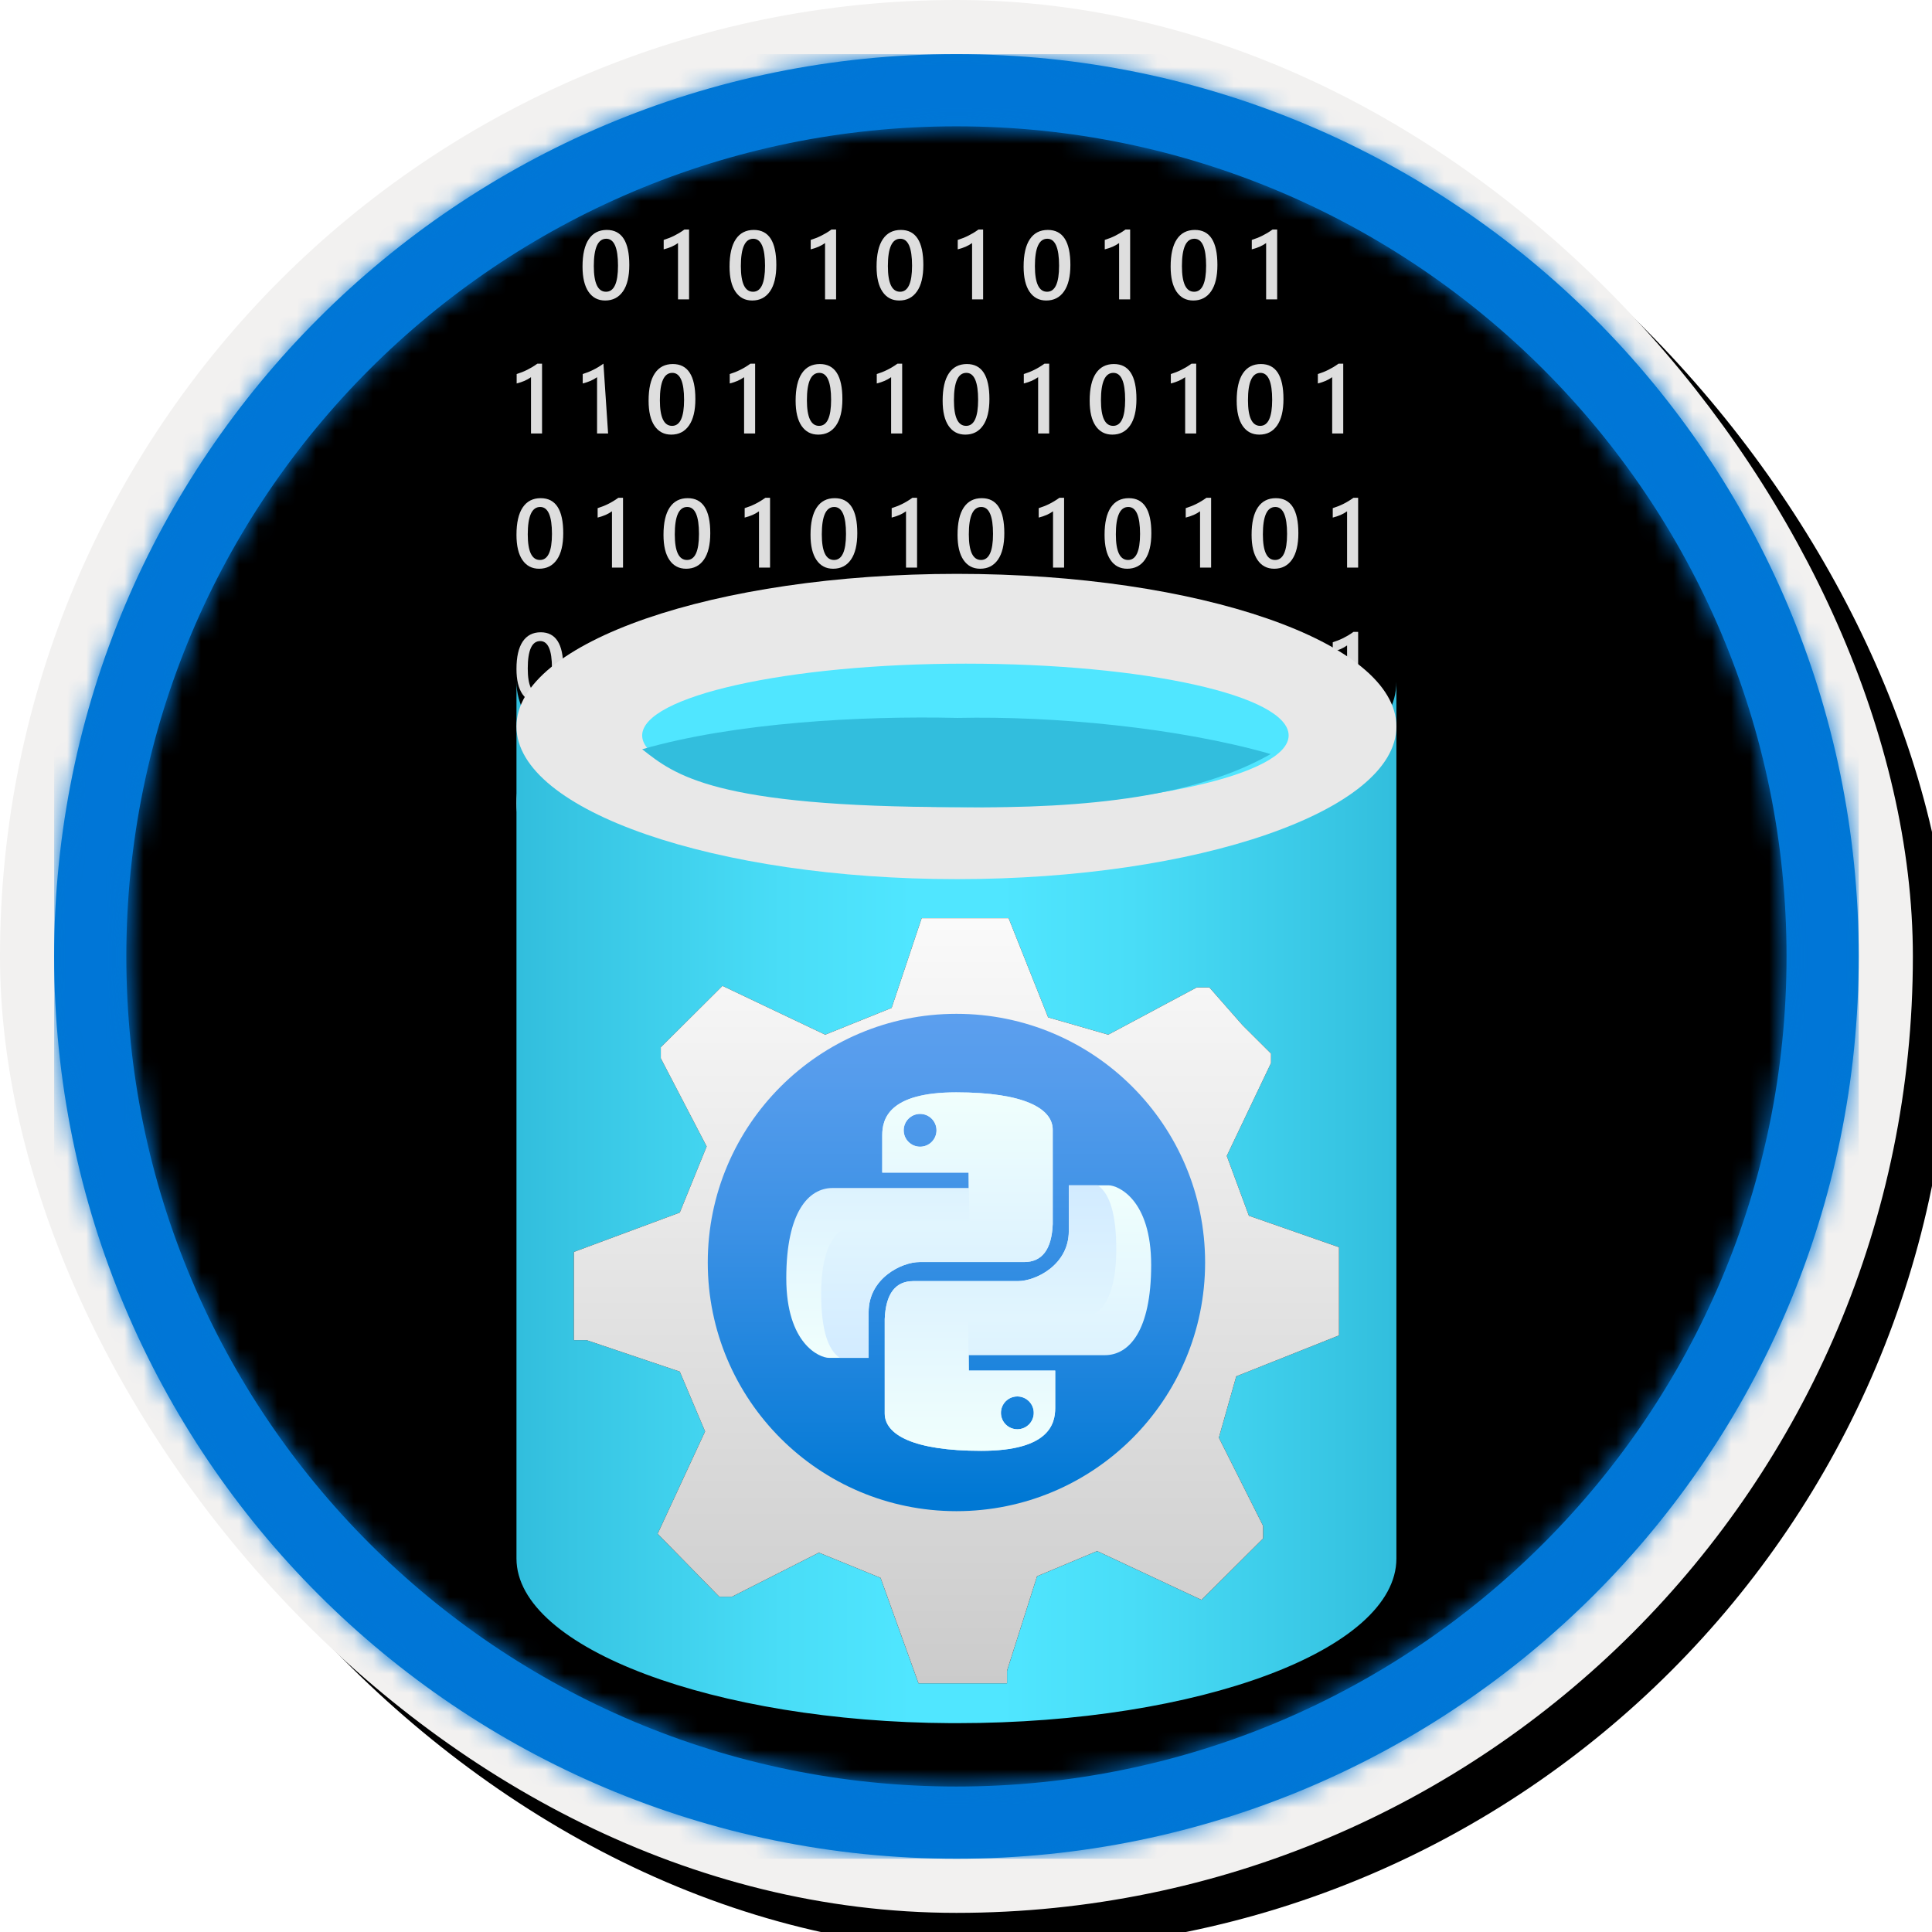 <?xml version="1.0" encoding="UTF-8"?>
<svg width="101px" height="101px" viewBox="0 0 101 101" version="1.1" xmlns="http://www.w3.org/2000/svg" xmlns:xlink="http://www.w3.org/1999/xlink">
    <!-- Generator: Sketch 64 (93537) - https://sketch.com -->
    <title>Take your first steps with Python/Manage-a-sequence-of-data-with-Python-lists</title>
    <desc>Created with Sketch.</desc>
    <defs>
        <rect id="path-1" x="0" y="0" width="94.34" height="94.34" rx="47.17"></rect>
        <linearGradient x1="77.83%" y1="11.2%" x2="-99.689%" y2="253.808%" id="linearGradient-3">
            <stop stop-color="#FFFFFF" offset="0%"></stop>
            <stop stop-color="#000000" stop-opacity="0.5" offset="100%"></stop>
        </linearGradient>
        <rect id="path-4" x="0" y="0" width="94.34" height="94.34"></rect>
        <rect id="path-5" x="0" y="0" width="100" height="100" rx="50"></rect>
        <filter x="-0.5%" y="-0.5%" width="102.0%" height="102.0%" filterUnits="objectBoundingBox" id="filter-6">
            <feOffset dx="1" dy="1" in="SourceAlpha" result="shadowOffsetOuter1"></feOffset>
            <feMorphology radius="4" operator="erode" in="SourceAlpha" result="shadowInner"></feMorphology>
            <feOffset dx="1" dy="1" in="shadowInner" result="shadowInner"></feOffset>
            <feComposite in="shadowOffsetOuter1" in2="shadowInner" operator="out" result="shadowOffsetOuter1"></feComposite>
            <feColorMatrix values="0 0 0 0 0   0 0 0 0 0   0 0 0 0 0  0 0 0 0.15 0" type="matrix" in="shadowOffsetOuter1"></feColorMatrix>
        </filter>
        <path d="M50,2.83 C76.051,2.83 97.17,23.949 97.17,50 C97.17,76.051 76.051,97.17 50,97.17 C23.949,97.17 2.83,76.051 2.83,50 C2.83,23.949 23.949,2.83 50,2.83 Z M50,6.604 C26.033,6.604 6.604,26.033 6.604,50 C6.604,73.967 26.033,93.396 50,93.396 C73.967,93.396 93.396,73.967 93.396,50 C93.396,26.033 73.967,6.604 50,6.604 Z" id="path-7"></path>
        <filter x="-26.1%" y="-20.0%" width="152.2%" height="141.5%" filterUnits="objectBoundingBox" id="filter-9">
            <feOffset dx="0" dy="2" in="SourceAlpha" result="shadowOffsetOuter1"></feOffset>
            <feGaussianBlur stdDeviation="2" in="shadowOffsetOuter1" result="shadowBlurOuter1"></feGaussianBlur>
            <feColorMatrix values="0 0 0 0 0   0 0 0 0 0   0 0 0 0 0  0 0 0 0.1 0" type="matrix" in="shadowBlurOuter1" result="shadowMatrixOuter1"></feColorMatrix>
            <feMerge>
                <feMergeNode in="shadowMatrixOuter1"></feMergeNode>
                <feMergeNode in="SourceGraphic"></feMergeNode>
            </feMerge>
        </filter>
        <linearGradient x1="-1.00359143e-14%" y1="50%" x2="100%" y2="50%" id="linearGradient-10">
            <stop stop-color="#32BEDD" offset="0%"></stop>
            <stop stop-color="#37C5E3" offset="6%"></stop>
            <stop stop-color="#49DDF7" offset="30%"></stop>
            <stop stop-color="#50E6FF" offset="45%"></stop>
            <stop stop-color="#50E6FF" offset="55%"></stop>
            <stop stop-color="#49DDF7" offset="70%"></stop>
            <stop stop-color="#37C5E3" offset="94%"></stop>
            <stop stop-color="#32BEDD" offset="100%"></stop>
        </linearGradient>
        <filter x="-30.0%" y="-30.0%" width="160.0%" height="160.0%" filterUnits="objectBoundingBox" id="filter-11">
            <feOffset dx="0" dy="2" in="SourceAlpha" result="shadowOffsetOuter1"></feOffset>
            <feGaussianBlur stdDeviation="2" in="shadowOffsetOuter1" result="shadowBlurOuter1"></feGaussianBlur>
            <feColorMatrix values="0 0 0 0 0   0 0 0 0 0   0 0 0 0 0  0 0 0 0.1 0" type="matrix" in="shadowBlurOuter1" result="shadowMatrixOuter1"></feColorMatrix>
            <feMerge>
                <feMergeNode in="shadowMatrixOuter1"></feMergeNode>
                <feMergeNode in="SourceGraphic"></feMergeNode>
            </feMerge>
        </filter>
        <linearGradient x1="50%" y1="-9.939%" x2="50%" y2="100%" id="linearGradient-12">
            <stop stop-color="#FFFFFF" offset="0%"></stop>
            <stop stop-color="#CBCBCB" offset="100%"></stop>
        </linearGradient>
        <path d="M40,21.811 L40,17.202 L35.289,15.556 L34.132,12.428 L36.446,7.572 L36.446,7.078 L34.959,5.597 L33.223,3.621 L32.562,3.621 L27.934,6.091 L24.793,5.185 L22.727,0 L18.182,0 L16.612,4.691 L13.14,6.091 L7.769,3.539 L4.545,6.749 L4.545,7.325 L6.942,11.934 L5.537,15.391 L0,17.449 L0,22.058 L0.661,22.058 L5.537,23.704 L6.86,26.831 L4.38,32.181 L7.603,35.473 L8.264,35.473 L12.81,33.169 L16.033,34.486 L18.017,40 L22.645,40 L22.645,39.342 L24.215,34.403 L27.355,33.086 L32.81,35.638 L36.033,32.428 L36.033,31.77 L33.719,27.16 L34.628,23.951 L40,21.811 Z M20.331,25.714 C16.888,25.344 14.286,22.577 14.286,19.286 C14.286,15.994 16.888,13.227 20.331,12.858 C22.13,12.836 23.863,13.499 25.142,14.699 C26.422,15.899 27.142,17.537 27.142,19.245 L27.142,19.245 C27.166,20.967 26.456,22.626 25.173,23.844 C23.891,25.062 22.145,25.736 20.331,25.714 Z" id="path-13"></path>
        <filter x="0.0%" y="0.0%" width="100.0%" height="100.0%" filterUnits="objectBoundingBox" id="filter-14">
            <feOffset dx="0" dy="0" in="SourceAlpha" result="shadowOffsetOuter1"></feOffset>
            <feColorMatrix values="0 0 0 0 0   0 0 0 0 0   0 0 0 0 0  0 0 0 0.1 0" type="matrix" in="shadowOffsetOuter1"></feColorMatrix>
        </filter>
        <linearGradient x1="50%" y1="97.569%" x2="50%" y2="-5.31%" id="linearGradient-15">
            <stop stop-color="#0078D4" offset="0%"></stop>
            <stop stop-color="#1380DA" offset="16%"></stop>
            <stop stop-color="#3C91E5" offset="53%"></stop>
            <stop stop-color="#559CEC" offset="82%"></stop>
            <stop stop-color="#5EA0EF" offset="100%"></stop>
        </linearGradient>
        <linearGradient x1="50%" y1="100%" x2="50%" y2="0%" id="linearGradient-16">
            <stop stop-color="#F0FFFD" offset="0%"></stop>
            <stop stop-color="#D2EBFF" offset="100%"></stop>
        </linearGradient>
        <linearGradient x1="50%" y1="100%" x2="50%" y2="0%" id="linearGradient-17">
            <stop stop-color="#D2EBFF" offset="0%"></stop>
            <stop stop-color="#F0FFFD" offset="100%"></stop>
        </linearGradient>
    </defs>
    <g id="Badges" stroke="none" stroke-width="1" fill="none" fill-rule="evenodd">
        <g id="Take-your-first-steps-with-Python" transform="translate(-160, -320)">
            <g id="Take-your-first-steps-with-Python/Manage-a-sequence-of-data-with-Python-lists" transform="translate(160, 320)">
                <g id="Badge-Plates/Circle">
                    <g id="BG" transform="translate(2.83, 2.83)">
                        <mask id="mask-2" fill="white">
                            <use xlink:href="#path-1"></use>
                        </mask>
                        <g></g>
                        <g id="Colors/Microsoft-365/BG-Solid-Badge" mask="url(#mask-2)">
                            <g id="Rectangle">
                                <use fill="#0078D4" xlink:href="#path-4"></use>
                                <use fill-opacity="0.4" fill="url(#linearGradient-3)" xlink:href="#path-4"></use>
                            </g>
                        </g>
                    </g>
                    <g id="Border">
                        <g id="White-Border">
                            <use fill="black" fill-opacity="1" filter="url(#filter-6)" xlink:href="#path-5"></use>
                            <rect stroke="#F2F1F0" stroke-width="4" stroke-linejoin="square" x="2" y="2" width="96" height="96" rx="48"></rect>
                        </g>
                        <mask id="mask-8" fill="white">
                            <use xlink:href="#path-7"></use>
                        </mask>
                        <use id="Boarder" fill="#0078D4" fill-rule="nonzero" xlink:href="#path-7"></use>
                        <g id="Colors/Microsoft-365/Border" mask="url(#mask-8)" fill="#0076D7">
                            <g transform="translate(2.83, 2.83)" id="Microsoft-365/Border">
                                <rect x="0" y="0" width="94.34" height="94.34"></rect>
                            </g>
                        </g>
                    </g>
                </g>
                <path d="M31.636,15.71 C31.264,15.71 30.974,15.558 30.766,15.254 C30.558,14.95 30.453,14.511 30.453,13.937 C30.453,13.306 30.562,12.829 30.78,12.505 C30.997,12.182 31.311,12.02 31.721,12.02 C32.506,12.02 32.898,12.63 32.898,13.85 C32.898,14.454 32.788,14.915 32.566,15.233 C32.344,15.551 32.034,15.71 31.636,15.71 Z M31.693,12.481 C31.26,12.481 31.043,12.958 31.043,13.912 C31.043,14.805 31.256,15.252 31.681,15.252 C32.099,15.252 32.308,14.798 32.308,13.89 C32.308,12.95 32.103,12.481 31.693,12.481 Z M36.023,12 L36.023,15.65 L35.445,15.65 L35.445,12.707 C35.341,12.782 35.228,12.845 35.108,12.898 C34.988,12.95 34.85,12.996 34.696,13.036 L34.696,12.543 C34.792,12.511 34.885,12.478 34.975,12.443 C35.065,12.408 35.153,12.369 35.24,12.326 C35.327,12.283 35.415,12.235 35.504,12.182 C35.593,12.129 35.684,12.068 35.779,12 L36.023,12 Z M39.322,15.71 C38.95,15.71 38.66,15.558 38.452,15.254 C38.244,14.95 38.139,14.511 38.139,13.937 C38.139,13.306 38.248,12.829 38.466,12.505 C38.683,12.182 38.997,12.02 39.407,12.02 C40.192,12.02 40.584,12.63 40.584,13.85 C40.584,14.454 40.474,14.915 40.252,15.233 C40.03,15.551 39.72,15.71 39.322,15.71 Z M39.379,12.481 C38.946,12.481 38.73,12.958 38.73,13.912 C38.73,14.805 38.942,15.252 39.367,15.252 C39.785,15.252 39.994,14.798 39.994,13.89 C39.994,12.95 39.789,12.481 39.379,12.481 Z M43.709,12 L43.709,15.65 L43.132,15.65 L43.132,12.707 C43.027,12.782 42.914,12.845 42.794,12.898 C42.674,12.95 42.536,12.996 42.382,13.036 L42.382,12.543 C42.478,12.511 42.571,12.478 42.661,12.443 C42.751,12.408 42.839,12.369 42.926,12.326 C43.013,12.283 43.101,12.235 43.19,12.182 C43.279,12.129 43.371,12.068 43.465,12 L43.709,12 Z M47.008,15.71 C46.636,15.71 46.346,15.558 46.138,15.254 C45.93,14.95 45.825,14.511 45.825,13.937 C45.825,13.306 45.934,12.829 46.152,12.505 C46.369,12.182 46.683,12.02 47.093,12.02 C47.878,12.02 48.27,12.63 48.27,13.85 C48.27,14.454 48.16,14.915 47.938,15.233 C47.716,15.551 47.407,15.71 47.008,15.71 Z M47.065,12.481 C46.632,12.481 46.416,12.958 46.416,13.912 C46.416,14.805 46.628,15.252 47.053,15.252 C47.471,15.252 47.68,14.798 47.68,13.89 C47.68,12.95 47.475,12.481 47.065,12.481 Z M51.395,12 L51.395,15.65 L50.818,15.65 L50.818,12.707 C50.713,12.782 50.601,12.845 50.48,12.898 C50.36,12.95 50.222,12.996 50.068,13.036 L50.068,12.543 C50.164,12.511 50.257,12.478 50.347,12.443 C50.437,12.408 50.525,12.369 50.612,12.326 C50.699,12.283 50.787,12.235 50.876,12.182 C50.965,12.129 51.057,12.068 51.151,12 L51.395,12 Z M54.694,15.71 C54.322,15.71 54.032,15.558 53.824,15.254 C53.616,14.95 53.512,14.511 53.512,13.937 C53.512,13.306 53.62,12.829 53.838,12.505 C54.055,12.182 54.369,12.02 54.779,12.02 C55.564,12.02 55.957,12.63 55.957,13.85 C55.957,14.454 55.846,14.915 55.624,15.233 C55.403,15.551 55.093,15.71 54.694,15.71 Z M54.751,12.481 C54.318,12.481 54.102,12.958 54.102,13.912 C54.102,14.805 54.314,15.252 54.739,15.252 C55.157,15.252 55.366,14.798 55.366,13.89 C55.366,12.95 55.161,12.481 54.751,12.481 Z M59.081,12 L59.081,15.65 L58.504,15.65 L58.504,12.707 C58.399,12.782 58.287,12.845 58.166,12.898 C58.046,12.95 57.909,12.996 57.754,13.036 L57.754,12.543 C57.85,12.511 57.943,12.478 58.033,12.443 C58.123,12.408 58.211,12.369 58.298,12.326 C58.385,12.283 58.473,12.235 58.562,12.182 C58.651,12.129 58.743,12.068 58.837,12 L59.081,12 Z M62.38,15.71 C62.008,15.71 61.718,15.558 61.51,15.254 C61.302,14.95 61.198,14.511 61.198,13.937 C61.198,13.306 61.306,12.829 61.524,12.505 C61.741,12.182 62.055,12.02 62.465,12.02 C63.25,12.02 63.643,12.63 63.643,13.85 C63.643,14.454 63.532,14.915 63.31,15.233 C63.089,15.551 62.779,15.71 62.38,15.71 Z M62.438,12.481 C62.004,12.481 61.788,12.958 61.788,13.912 C61.788,14.805 62,15.252 62.425,15.252 C62.843,15.252 63.053,14.798 63.053,13.89 C63.053,12.95 62.848,12.481 62.438,12.481 Z M66.767,12 L66.767,15.65 L66.19,15.65 L66.19,12.707 C66.085,12.782 65.973,12.845 65.852,12.898 C65.732,12.95 65.595,12.996 65.44,13.036 L65.44,12.543 C65.537,12.511 65.629,12.478 65.719,12.443 C65.809,12.408 65.897,12.369 65.984,12.326 C66.071,12.283 66.159,12.235 66.248,12.182 C66.337,12.129 66.429,12.068 66.523,12 L66.767,12 Z M28.337,19.011 L28.337,22.661 L27.759,22.661 L27.759,19.718 C27.655,19.793 27.542,19.857 27.422,19.909 C27.302,19.961 27.164,20.007 27.01,20.047 L27.01,19.554 C27.106,19.523 27.199,19.489 27.289,19.455 C27.378,19.42 27.467,19.381 27.554,19.337 C27.641,19.294 27.729,19.246 27.818,19.193 C27.907,19.14 27.998,19.079 28.093,19.011 L28.337,19.011 Z M31.79,22.661 L31.213,22.661 L31.213,19.718 C31.108,19.793 30.996,19.857 30.875,19.909 C30.755,19.961 30.618,20.007 30.463,20.047 L30.463,19.554 C30.56,19.523 30.653,19.489 30.742,19.455 C30.832,19.42 30.92,19.381 31.007,19.337 C31.095,19.294 31.182,19.246 31.271,19.193 C31.36,19.14 31.452,19.079 31.546,19.011 L31.79,22.661 Z M35.089,22.721 C34.718,22.721 34.428,22.569 34.219,22.266 C34.011,21.962 33.907,21.523 33.907,20.948 C33.907,20.318 34.015,19.84 34.233,19.517 C34.45,19.193 34.764,19.031 35.174,19.031 C35.959,19.031 36.352,19.641 36.352,20.861 C36.352,21.465 36.241,21.926 36.019,22.244 C35.798,22.562 35.488,22.721 35.089,22.721 Z M35.147,19.492 C34.713,19.492 34.497,19.969 34.497,20.923 C34.497,21.817 34.709,22.263 35.134,22.263 C35.553,22.263 35.762,21.809 35.762,20.901 C35.762,19.962 35.557,19.492 35.147,19.492 Z M39.476,19.011 L39.476,22.661 L38.899,22.661 L38.899,19.718 C38.794,19.793 38.682,19.857 38.561,19.909 C38.441,19.961 38.304,20.007 38.149,20.047 L38.149,19.554 C38.246,19.523 38.339,19.489 38.428,19.455 C38.518,19.42 38.606,19.381 38.693,19.337 C38.781,19.294 38.869,19.246 38.957,19.193 C39.046,19.14 39.138,19.079 39.232,19.011 L39.476,19.011 Z M42.775,22.721 C42.404,22.721 42.114,22.569 41.905,22.266 C41.697,21.962 41.593,21.523 41.593,20.948 C41.593,20.318 41.702,19.84 41.919,19.517 C42.136,19.193 42.45,19.031 42.86,19.031 C43.645,19.031 44.038,19.641 44.038,20.861 C44.038,21.465 43.927,21.926 43.705,22.244 C43.484,22.562 43.174,22.721 42.775,22.721 Z M42.833,19.492 C42.399,19.492 42.183,19.969 42.183,20.923 C42.183,21.817 42.395,22.263 42.82,22.263 C43.239,22.263 43.448,21.809 43.448,20.901 C43.448,19.962 43.243,19.492 42.833,19.492 Z M47.163,19.011 L47.163,22.661 L46.585,22.661 L46.585,19.718 C46.48,19.793 46.368,19.857 46.248,19.909 C46.127,19.961 45.99,20.007 45.835,20.047 L45.835,19.554 C45.932,19.523 46.025,19.489 46.114,19.455 C46.204,19.42 46.292,19.381 46.379,19.337 C46.467,19.294 46.555,19.246 46.643,19.193 C46.732,19.14 46.824,19.079 46.919,19.011 L47.163,19.011 Z M50.462,22.721 C50.09,22.721 49.8,22.569 49.591,22.266 C49.383,21.962 49.279,21.523 49.279,20.948 C49.279,20.318 49.388,19.84 49.605,19.517 C49.822,19.193 50.136,19.031 50.546,19.031 C51.331,19.031 51.724,19.641 51.724,20.861 C51.724,21.465 51.613,21.926 51.391,22.244 C51.17,22.562 50.86,22.721 50.462,22.721 Z M50.519,19.492 C50.086,19.492 49.869,19.969 49.869,20.923 C49.869,21.817 50.081,22.263 50.506,22.263 C50.925,22.263 51.134,21.809 51.134,20.901 C51.134,19.962 50.929,19.492 50.519,19.492 Z M54.849,19.011 L54.849,22.661 L54.271,22.661 L54.271,19.718 C54.166,19.793 54.054,19.857 53.934,19.909 C53.813,19.961 53.676,20.007 53.522,20.047 L53.522,19.554 C53.618,19.523 53.711,19.489 53.8,19.455 C53.89,19.42 53.978,19.381 54.066,19.337 C54.153,19.294 54.241,19.246 54.329,19.193 C54.418,19.14 54.51,19.079 54.605,19.011 L54.849,19.011 Z M58.148,22.721 C57.776,22.721 57.486,22.569 57.277,22.266 C57.069,21.962 56.965,21.523 56.965,20.948 C56.965,20.318 57.074,19.84 57.291,19.517 C57.509,19.193 57.822,19.031 58.232,19.031 C59.017,19.031 59.41,19.641 59.41,20.861 C59.41,21.465 59.299,21.926 59.078,22.244 C58.856,22.562 58.546,22.721 58.148,22.721 Z M58.205,19.492 C57.772,19.492 57.555,19.969 57.555,20.923 C57.555,21.817 57.767,22.263 58.192,22.263 C58.611,22.263 58.82,21.809 58.82,20.901 C58.82,19.962 58.615,19.492 58.205,19.492 Z M62.535,19.011 L62.535,22.661 L61.957,22.661 L61.957,19.718 C61.852,19.793 61.74,19.857 61.62,19.909 C61.499,19.961 61.362,20.007 61.208,20.047 L61.208,19.554 C61.304,19.523 61.397,19.489 61.486,19.455 C61.576,19.42 61.664,19.381 61.752,19.337 C61.839,19.294 61.927,19.246 62.016,19.193 C62.104,19.14 62.196,19.079 62.291,19.011 L62.535,19.011 Z M65.834,22.721 C65.462,22.721 65.172,22.569 64.963,22.266 C64.755,21.962 64.651,21.523 64.651,20.948 C64.651,20.318 64.76,19.84 64.977,19.517 C65.195,19.193 65.508,19.031 65.918,19.031 C66.703,19.031 67.096,19.641 67.096,20.861 C67.096,21.465 66.985,21.926 66.764,22.244 C66.542,22.562 66.232,22.721 65.834,22.721 Z M65.891,19.492 C65.458,19.492 65.241,19.969 65.241,20.923 C65.241,21.817 65.454,22.263 65.878,22.263 C66.297,22.263 66.506,21.809 66.506,20.901 C66.506,19.962 66.301,19.492 65.891,19.492 Z M70.221,19.011 L70.221,22.661 L69.643,22.661 L69.643,19.718 C69.538,19.793 69.426,19.857 69.306,19.909 C69.185,19.961 69.048,20.007 68.894,20.047 L68.894,19.554 C68.99,19.523 69.083,19.489 69.172,19.455 C69.262,19.42 69.35,19.381 69.438,19.337 C69.525,19.294 69.613,19.246 69.702,19.193 C69.79,19.14 69.882,19.079 69.977,19.011 L70.221,19.011 Z M28.183,29.732 C27.811,29.732 27.521,29.581 27.312,29.277 C27.104,28.973 27,28.534 27,27.96 C27,27.329 27.109,26.852 27.326,26.528 C27.544,26.204 27.857,26.043 28.267,26.043 C29.052,26.043 29.445,26.653 29.445,27.873 C29.445,28.477 29.334,28.938 29.113,29.256 C28.891,29.574 28.581,29.732 28.183,29.732 Z M28.24,26.503 C27.807,26.503 27.59,26.98 27.59,27.935 C27.59,28.828 27.803,29.274 28.227,29.274 C28.646,29.274 28.855,28.82 28.855,27.912 C28.855,26.973 28.65,26.503 28.24,26.503 Z M32.57,26.023 L32.57,29.673 L31.992,29.673 L31.992,26.73 C31.888,26.804 31.775,26.868 31.655,26.92 C31.534,26.972 31.397,27.019 31.243,27.058 L31.243,26.565 C31.339,26.534 31.432,26.501 31.522,26.466 C31.611,26.431 31.7,26.392 31.787,26.349 C31.874,26.306 31.962,26.258 32.051,26.204 C32.139,26.151 32.231,26.091 32.326,26.023 L32.57,26.023 Z M35.869,29.732 C35.497,29.732 35.207,29.581 34.999,29.277 C34.79,28.973 34.686,28.534 34.686,27.96 C34.686,27.329 34.795,26.852 35.012,26.528 C35.23,26.204 35.543,26.043 35.953,26.043 C36.738,26.043 37.131,26.653 37.131,27.873 C37.131,28.477 37.02,28.938 36.799,29.256 C36.577,29.574 36.267,29.732 35.869,29.732 Z M35.926,26.503 C35.493,26.503 35.276,26.98 35.276,27.935 C35.276,28.828 35.489,29.274 35.914,29.274 C36.332,29.274 36.541,28.82 36.541,27.912 C36.541,26.973 36.336,26.503 35.926,26.503 Z M40.256,26.023 L40.256,29.673 L39.678,29.673 L39.678,26.73 C39.574,26.804 39.461,26.868 39.341,26.92 C39.22,26.972 39.083,27.019 38.929,27.058 L38.929,26.565 C39.025,26.534 39.118,26.501 39.208,26.466 C39.297,26.431 39.386,26.392 39.473,26.349 C39.56,26.306 39.648,26.258 39.737,26.204 C39.825,26.151 39.917,26.091 40.012,26.023 L40.256,26.023 Z M43.555,29.732 C43.183,29.732 42.893,29.581 42.685,29.277 C42.476,28.973 42.372,28.534 42.372,27.96 C42.372,27.329 42.481,26.852 42.698,26.528 C42.916,26.204 43.229,26.043 43.639,26.043 C44.425,26.043 44.817,26.653 44.817,27.873 C44.817,28.477 44.706,28.938 44.485,29.256 C44.263,29.574 43.953,29.732 43.555,29.732 Z M43.612,26.503 C43.179,26.503 42.962,26.98 42.962,27.935 C42.962,28.828 43.175,29.274 43.6,29.274 C44.018,29.274 44.227,28.82 44.227,27.912 C44.227,26.973 44.022,26.503 43.612,26.503 Z M47.942,26.023 L47.942,29.673 L47.364,29.673 L47.364,26.73 C47.26,26.804 47.147,26.868 47.027,26.92 C46.906,26.972 46.769,27.019 46.615,27.058 L46.615,26.565 C46.711,26.534 46.804,26.501 46.894,26.466 C46.983,26.431 47.072,26.392 47.159,26.349 C47.246,26.306 47.334,26.258 47.423,26.204 C47.512,26.151 47.603,26.091 47.698,26.023 L47.942,26.023 Z M51.241,29.732 C50.869,29.732 50.579,29.581 50.371,29.277 C50.162,28.973 50.058,28.534 50.058,27.96 C50.058,27.329 50.167,26.852 50.384,26.528 C50.602,26.204 50.915,26.043 51.325,26.043 C52.111,26.043 52.503,26.653 52.503,27.873 C52.503,28.477 52.392,28.938 52.171,29.256 C51.949,29.574 51.639,29.732 51.241,29.732 Z M51.298,26.503 C50.865,26.503 50.648,26.98 50.648,27.935 C50.648,28.828 50.861,29.274 51.286,29.274 C51.704,29.274 51.913,28.82 51.913,27.912 C51.913,26.973 51.708,26.503 51.298,26.503 Z M55.628,26.023 L55.628,29.673 L55.05,29.673 L55.05,26.73 C54.946,26.804 54.833,26.868 54.713,26.92 C54.593,26.972 54.455,27.019 54.301,27.058 L54.301,26.565 C54.397,26.534 54.49,26.501 54.58,26.466 C54.669,26.431 54.758,26.392 54.845,26.349 C54.932,26.306 55.02,26.258 55.109,26.204 C55.198,26.151 55.289,26.091 55.384,26.023 L55.628,26.023 Z M58.927,29.732 C58.555,29.732 58.265,29.581 58.057,29.277 C57.848,28.973 57.744,28.534 57.744,27.96 C57.744,27.329 57.853,26.852 58.07,26.528 C58.288,26.204 58.602,26.043 59.012,26.043 C59.797,26.043 60.189,26.653 60.189,27.873 C60.189,28.477 60.078,28.938 59.857,29.256 C59.635,29.574 59.325,29.732 58.927,29.732 Z M58.984,26.503 C58.551,26.503 58.334,26.98 58.334,27.935 C58.334,28.828 58.547,29.274 58.972,29.274 C59.39,29.274 59.599,28.82 59.599,27.912 C59.599,26.973 59.394,26.503 58.984,26.503 Z M63.314,26.023 L63.314,29.673 L62.736,29.673 L62.736,26.73 C62.632,26.804 62.519,26.868 62.399,26.92 C62.279,26.972 62.141,27.019 61.987,27.058 L61.987,26.565 C62.083,26.534 62.176,26.501 62.266,26.466 C62.355,26.431 62.444,26.392 62.531,26.349 C62.618,26.306 62.706,26.258 62.795,26.204 C62.884,26.151 62.975,26.091 63.07,26.023 L63.314,26.023 Z M66.613,29.732 C66.241,29.732 65.951,29.581 65.743,29.277 C65.534,28.973 65.43,28.534 65.43,27.96 C65.43,27.329 65.539,26.852 65.756,26.528 C65.974,26.204 66.288,26.043 66.698,26.043 C67.483,26.043 67.875,26.653 67.875,27.873 C67.875,28.477 67.764,28.938 67.543,29.256 C67.321,29.574 67.011,29.732 66.613,29.732 Z M66.67,26.503 C66.237,26.503 66.02,26.98 66.02,27.935 C66.02,28.828 66.233,29.274 66.658,29.274 C67.076,29.274 67.285,28.82 67.285,27.912 C67.285,26.973 67.08,26.503 66.67,26.503 Z M71,26.023 L71,29.673 L70.422,29.673 L70.422,26.73 C70.318,26.804 70.205,26.868 70.085,26.92 C69.965,26.972 69.827,27.019 69.673,27.058 L69.673,26.565 C69.769,26.534 69.862,26.501 69.952,26.466 C70.041,26.431 70.13,26.392 70.217,26.349 C70.304,26.306 70.392,26.258 70.481,26.204 C70.57,26.151 70.661,26.091 70.756,26.023 L71,26.023 Z M28.183,36.744 C27.811,36.744 27.521,36.592 27.312,36.288 C27.104,35.984 27,35.545 27,34.971 C27,34.34 27.109,33.863 27.326,33.539 C27.544,33.216 27.857,33.054 28.267,33.054 C29.052,33.054 29.445,33.664 29.445,34.884 C29.445,35.488 29.334,35.949 29.113,36.267 C28.891,36.585 28.581,36.744 28.183,36.744 Z M28.24,33.514 C27.807,33.514 27.59,33.992 27.59,34.946 C27.59,35.839 27.803,36.286 28.227,36.286 C28.646,36.286 28.855,35.832 28.855,34.924 C28.855,33.984 28.65,33.514 28.24,33.514 Z M32.57,33.034 L32.57,36.684 L31.992,36.684 L31.992,33.741 C31.888,33.816 31.775,33.879 31.655,33.932 C31.534,33.984 31.397,34.03 31.243,34.07 L31.243,33.577 C31.339,33.545 31.432,33.512 31.522,33.477 C31.611,33.442 31.7,33.403 31.787,33.36 C31.874,33.317 31.962,33.269 32.051,33.216 C32.139,33.163 32.231,33.102 32.326,33.034 L32.57,33.034 Z M35.869,36.744 C35.497,36.744 35.207,36.592 34.999,36.288 C34.79,35.984 34.686,35.545 34.686,34.971 C34.686,34.34 34.795,33.863 35.012,33.539 C35.23,33.216 35.543,33.054 35.953,33.054 C36.738,33.054 37.131,33.664 37.131,34.884 C37.131,35.488 37.02,35.949 36.799,36.267 C36.577,36.585 36.267,36.744 35.869,36.744 Z M35.926,33.514 C35.493,33.514 35.276,33.992 35.276,34.946 C35.276,35.839 35.489,36.286 35.914,36.286 C36.332,36.286 36.541,35.832 36.541,34.924 C36.541,33.984 36.336,33.514 35.926,33.514 Z M40.256,33.034 L40.256,36.684 L39.678,36.684 L39.678,33.741 C39.574,33.816 39.461,33.879 39.341,33.932 C39.22,33.984 39.083,34.03 38.929,34.07 L38.929,33.577 C39.025,33.545 39.118,33.512 39.208,33.477 C39.297,33.442 39.386,33.403 39.473,33.36 C39.56,33.317 39.648,33.269 39.737,33.216 C39.825,33.163 39.917,33.102 40.012,33.034 L40.256,33.034 Z M43.555,36.744 C43.183,36.744 42.893,36.592 42.685,36.288 C42.476,35.984 42.372,35.545 42.372,34.971 C42.372,34.34 42.481,33.863 42.698,33.539 C42.916,33.216 43.229,33.054 43.639,33.054 C44.425,33.054 44.817,33.664 44.817,34.884 C44.817,35.488 44.706,35.949 44.485,36.267 C44.263,36.585 43.953,36.744 43.555,36.744 Z M43.612,33.514 C43.179,33.514 42.962,33.992 42.962,34.946 C42.962,35.839 43.175,36.286 43.6,36.286 C44.018,36.286 44.227,35.832 44.227,34.924 C44.227,33.984 44.022,33.514 43.612,33.514 Z M47.942,33.034 L47.942,36.684 L47.364,36.684 L47.364,33.741 C47.26,33.816 47.147,33.879 47.027,33.932 C46.906,33.984 46.769,34.03 46.615,34.07 L46.615,33.577 C46.711,33.545 46.804,33.512 46.894,33.477 C46.983,33.442 47.072,33.403 47.159,33.36 C47.246,33.317 47.334,33.269 47.423,33.216 C47.512,33.163 47.603,33.102 47.698,33.034 L47.942,33.034 Z M51.241,36.744 C50.869,36.744 50.579,36.592 50.371,36.288 C50.162,35.984 50.058,35.545 50.058,34.971 C50.058,34.34 50.167,33.863 50.384,33.539 C50.602,33.216 50.915,33.054 51.325,33.054 C52.111,33.054 52.503,33.664 52.503,34.884 C52.503,35.488 52.392,35.949 52.171,36.267 C51.949,36.585 51.639,36.744 51.241,36.744 Z M51.298,33.514 C50.865,33.514 50.648,33.992 50.648,34.946 C50.648,35.839 50.861,36.286 51.286,36.286 C51.704,36.286 51.913,35.832 51.913,34.924 C51.913,33.984 51.708,33.514 51.298,33.514 Z M55.628,33.034 L55.628,36.684 L55.05,36.684 L55.05,33.741 C54.946,33.816 54.833,33.879 54.713,33.932 C54.593,33.984 54.455,34.03 54.301,34.07 L54.301,33.577 C54.397,33.545 54.49,33.512 54.58,33.477 C54.669,33.442 54.758,33.403 54.845,33.36 C54.932,33.317 55.02,33.269 55.109,33.216 C55.198,33.163 55.289,33.102 55.384,33.034 L55.628,33.034 Z M58.927,36.744 C58.555,36.744 58.265,36.592 58.057,36.288 C57.848,35.984 57.744,35.545 57.744,34.971 C57.744,34.34 57.853,33.863 58.07,33.539 C58.288,33.216 58.602,33.054 59.012,33.054 C59.797,33.054 60.189,33.664 60.189,34.884 C60.189,35.488 60.078,35.949 59.857,36.267 C59.635,36.585 59.325,36.744 58.927,36.744 Z M58.984,33.514 C58.551,33.514 58.334,33.992 58.334,34.946 C58.334,35.839 58.547,36.286 58.972,36.286 C59.39,36.286 59.599,35.832 59.599,34.924 C59.599,33.984 59.394,33.514 58.984,33.514 Z M63.314,33.034 L63.314,36.684 L62.736,36.684 L62.736,33.741 C62.632,33.816 62.519,33.879 62.399,33.932 C62.279,33.984 62.141,34.03 61.987,34.07 L61.987,33.577 C62.083,33.545 62.176,33.512 62.266,33.477 C62.355,33.442 62.444,33.403 62.531,33.36 C62.618,33.317 62.706,33.269 62.795,33.216 C62.884,33.163 62.975,33.102 63.07,33.034 L63.314,33.034 Z M66.613,36.744 C66.241,36.744 65.951,36.592 65.743,36.288 C65.534,35.984 65.43,35.545 65.43,34.971 C65.43,34.34 65.539,33.863 65.756,33.539 C65.974,33.216 66.288,33.054 66.698,33.054 C67.483,33.054 67.875,33.664 67.875,34.884 C67.875,35.488 67.764,35.949 67.543,36.267 C67.321,36.585 67.011,36.744 66.613,36.744 Z M66.67,33.514 C66.237,33.514 66.02,33.992 66.02,34.946 C66.02,35.839 66.233,36.286 66.658,36.286 C67.076,36.286 67.285,35.832 67.285,34.924 C67.285,33.984 67.08,33.514 66.67,33.514 Z M71,33.034 L71,36.684 L70.422,36.684 L70.422,33.741 C70.318,33.816 70.205,33.879 70.085,33.932 C69.965,33.984 69.827,34.03 69.673,34.07 L69.673,33.577 C69.769,33.545 69.862,33.512 69.952,33.477 C70.041,33.442 70.13,33.403 70.217,33.36 C70.304,33.317 70.392,33.269 70.481,33.216 C70.57,33.163 70.661,33.102 70.756,33.034 L71,33.034 Z M28.183,43.755 C27.811,43.755 27.521,43.603 27.312,43.299 C27.104,42.996 27,42.557 27,41.982 C27,41.352 27.109,40.874 27.326,40.551 C27.544,40.227 27.857,40.065 28.267,40.065 C29.052,40.065 29.445,40.675 29.445,41.895 C29.445,42.499 29.334,42.96 29.113,43.278 C28.891,43.596 28.581,43.755 28.183,43.755 Z M28.24,40.526 C27.807,40.526 27.59,41.003 27.59,41.957 C27.59,42.85 27.803,43.297 28.227,43.297 C28.646,43.297 28.855,42.843 28.855,41.935 C28.855,40.996 28.65,40.526 28.24,40.526 Z M32.57,40.045 L32.57,43.695 L31.992,43.695 L31.992,40.752 C31.888,40.827 31.775,40.891 31.655,40.943 C31.534,40.995 31.397,41.041 31.243,41.081 L31.243,40.588 C31.339,40.557 31.432,40.523 31.522,40.488 C31.611,40.454 31.7,40.415 31.787,40.371 C31.874,40.328 31.962,40.28 32.051,40.227 C32.139,40.174 32.231,40.113 32.326,40.045 L32.57,40.045 Z M35.869,43.755 C35.497,43.755 35.207,43.603 34.999,43.299 C34.79,42.996 34.686,42.557 34.686,41.982 C34.686,41.352 34.795,40.874 35.012,40.551 C35.23,40.227 35.543,40.065 35.953,40.065 C36.738,40.065 37.131,40.675 37.131,41.895 C37.131,42.499 37.02,42.96 36.799,43.278 C36.577,43.596 36.267,43.755 35.869,43.755 Z M35.926,40.526 C35.493,40.526 35.276,41.003 35.276,41.957 C35.276,42.85 35.489,43.297 35.914,43.297 C36.332,43.297 36.541,42.843 36.541,41.935 C36.541,40.996 36.336,40.526 35.926,40.526 Z M40.256,40.045 L40.256,43.695 L39.678,43.695 L39.678,40.752 C39.574,40.827 39.461,40.891 39.341,40.943 C39.22,40.995 39.083,41.041 38.929,41.081 L38.929,40.588 C39.025,40.557 39.118,40.523 39.208,40.488 C39.297,40.454 39.386,40.415 39.473,40.371 C39.56,40.328 39.648,40.28 39.737,40.227 C39.825,40.174 39.917,40.113 40.012,40.045 L40.256,40.045 Z M43.555,43.755 C43.183,43.755 42.893,43.603 42.685,43.299 C42.476,42.996 42.372,42.557 42.372,41.982 C42.372,41.352 42.481,40.874 42.698,40.551 C42.916,40.227 43.229,40.065 43.639,40.065 C44.425,40.065 44.817,40.675 44.817,41.895 C44.817,42.499 44.706,42.96 44.485,43.278 C44.263,43.596 43.953,43.755 43.555,43.755 Z M43.612,40.526 C43.179,40.526 42.962,41.003 42.962,41.957 C42.962,42.85 43.175,43.297 43.6,43.297 C44.018,43.297 44.227,42.843 44.227,41.935 C44.227,40.996 44.022,40.526 43.612,40.526 Z M47.942,40.045 L47.942,43.695 L47.364,43.695 L47.364,40.752 C47.26,40.827 47.147,40.891 47.027,40.943 C46.906,40.995 46.769,41.041 46.615,41.081 L46.615,40.588 C46.711,40.557 46.804,40.523 46.894,40.488 C46.983,40.454 47.072,40.415 47.159,40.371 C47.246,40.328 47.334,40.28 47.423,40.227 C47.512,40.174 47.603,40.113 47.698,40.045 L47.942,40.045 Z M51.241,43.755 C50.869,43.755 50.579,43.603 50.371,43.299 C50.162,42.996 50.058,42.557 50.058,41.982 C50.058,41.352 50.167,40.874 50.384,40.551 C50.602,40.227 50.915,40.065 51.325,40.065 C52.111,40.065 52.503,40.675 52.503,41.895 C52.503,42.499 52.392,42.96 52.171,43.278 C51.949,43.596 51.639,43.755 51.241,43.755 Z M51.298,40.526 C50.865,40.526 50.648,41.003 50.648,41.957 C50.648,42.85 50.861,43.297 51.286,43.297 C51.704,43.297 51.913,42.843 51.913,41.935 C51.913,40.996 51.708,40.526 51.298,40.526 Z M55.628,40.045 L55.628,43.695 L55.05,43.695 L55.05,40.752 C54.946,40.827 54.833,40.891 54.713,40.943 C54.593,40.995 54.455,41.041 54.301,41.081 L54.301,40.588 C54.397,40.557 54.49,40.523 54.58,40.488 C54.669,40.454 54.758,40.415 54.845,40.371 C54.932,40.328 55.02,40.28 55.109,40.227 C55.198,40.174 55.289,40.113 55.384,40.045 L55.628,40.045 Z M58.927,43.755 C58.555,43.755 58.265,43.603 58.057,43.299 C57.848,42.996 57.744,42.557 57.744,41.982 C57.744,41.352 57.853,40.874 58.07,40.551 C58.288,40.227 58.602,40.065 59.012,40.065 C59.797,40.065 60.189,40.675 60.189,41.895 C60.189,42.499 60.078,42.96 59.857,43.278 C59.635,43.596 59.325,43.755 58.927,43.755 Z M58.984,40.526 C58.551,40.526 58.334,41.003 58.334,41.957 C58.334,42.85 58.547,43.297 58.972,43.297 C59.39,43.297 59.599,42.843 59.599,41.935 C59.599,40.996 59.394,40.526 58.984,40.526 Z M63.314,40.045 L63.314,43.695 L62.736,43.695 L62.736,40.752 C62.632,40.827 62.519,40.891 62.399,40.943 C62.279,40.995 62.141,41.041 61.987,41.081 L61.987,40.588 C62.083,40.557 62.176,40.523 62.266,40.488 C62.355,40.454 62.444,40.415 62.531,40.371 C62.618,40.328 62.706,40.28 62.795,40.227 C62.884,40.174 62.975,40.113 63.07,40.045 L63.314,40.045 Z M66.613,43.755 C66.241,43.755 65.951,43.603 65.743,43.299 C65.534,42.996 65.43,42.557 65.43,41.982 C65.43,41.352 65.539,40.874 65.756,40.551 C65.974,40.227 66.288,40.065 66.698,40.065 C67.483,40.065 67.875,40.675 67.875,41.895 C67.875,42.499 67.764,42.96 67.543,43.278 C67.321,43.596 67.011,43.755 66.613,43.755 Z M66.67,40.526 C66.237,40.526 66.02,41.003 66.02,41.957 C66.02,42.85 66.233,43.297 66.658,43.297 C67.076,43.297 67.285,42.843 67.285,41.935 C67.285,40.996 67.08,40.526 66.67,40.526 Z M71,40.045 L71,43.695 L70.422,43.695 L70.422,40.752 C70.318,40.827 70.205,40.891 70.085,40.943 C69.965,40.995 69.827,41.041 69.673,41.081 L69.673,40.588 C69.769,40.557 69.862,40.523 69.952,40.488 C70.041,40.454 70.13,40.415 70.217,40.371 C70.304,40.328 70.392,40.28 70.481,40.227 C70.57,40.174 70.661,40.113 70.756,40.045 L71,40.045 Z M32.57,47.057 L32.57,50.707 L31.992,50.707 L31.992,47.764 C31.888,47.838 31.775,47.902 31.655,47.954 C31.534,48.006 31.397,48.053 31.243,48.092 L31.243,47.599 C31.339,47.568 31.432,47.535 31.522,47.5 C31.611,47.465 31.7,47.426 31.787,47.383 C31.874,47.34 31.962,47.291 32.051,47.238 C32.139,47.185 32.231,47.125 32.326,47.057 L32.57,47.057 Z M35.869,50.766 C35.497,50.766 35.207,50.615 34.999,50.311 C34.79,50.007 34.686,49.568 34.686,48.994 C34.686,48.363 34.795,47.886 35.012,47.562 C35.23,47.238 35.543,47.077 35.953,47.077 C36.738,47.077 37.131,47.687 37.131,48.907 C37.131,49.511 37.02,49.972 36.799,50.29 C36.577,50.607 36.267,50.766 35.869,50.766 Z M35.926,47.537 C35.493,47.537 35.276,48.014 35.276,48.969 C35.276,49.862 35.489,50.308 35.914,50.308 C36.332,50.308 36.541,49.854 36.541,48.946 C36.541,48.007 36.336,47.537 35.926,47.537 Z M40.256,47.057 L40.256,50.707 L39.678,50.707 L39.678,47.764 C39.574,47.838 39.461,47.902 39.341,47.954 C39.22,48.006 39.083,48.053 38.929,48.092 L38.929,47.599 C39.025,47.568 39.118,47.535 39.208,47.5 C39.297,47.465 39.386,47.426 39.473,47.383 C39.56,47.34 39.648,47.291 39.737,47.238 C39.825,47.185 39.917,47.125 40.012,47.057 L40.256,47.057 Z M43.555,50.766 C43.183,50.766 42.893,50.615 42.685,50.311 C42.476,50.007 42.372,49.568 42.372,48.994 C42.372,48.363 42.481,47.886 42.698,47.562 C42.916,47.238 43.229,47.077 43.639,47.077 C44.425,47.077 44.817,47.687 44.817,48.907 C44.817,49.511 44.706,49.972 44.485,50.29 C44.263,50.607 43.953,50.766 43.555,50.766 Z M43.612,47.537 C43.179,47.537 42.962,48.014 42.962,48.969 C42.962,49.862 43.175,50.308 43.6,50.308 C44.018,50.308 44.227,49.854 44.227,48.946 C44.227,48.007 44.022,47.537 43.612,47.537 Z M47.942,47.057 L47.942,50.707 L47.364,50.707 L47.364,47.764 C47.26,47.838 47.147,47.902 47.027,47.954 C46.906,48.006 46.769,48.053 46.615,48.092 L46.615,47.599 C46.711,47.568 46.804,47.535 46.894,47.5 C46.983,47.465 47.072,47.426 47.159,47.383 C47.246,47.34 47.334,47.291 47.423,47.238 C47.512,47.185 47.603,47.125 47.698,47.057 L47.942,47.057 Z M51.241,50.766 C50.869,50.766 50.579,50.615 50.371,50.311 C50.162,50.007 50.058,49.568 50.058,48.994 C50.058,48.363 50.167,47.886 50.384,47.562 C50.602,47.238 50.915,47.077 51.325,47.077 C52.111,47.077 52.503,47.687 52.503,48.907 C52.503,49.511 52.392,49.972 52.171,50.29 C51.949,50.607 51.639,50.766 51.241,50.766 Z M51.298,47.537 C50.865,47.537 50.648,48.014 50.648,48.969 C50.648,49.862 50.861,50.308 51.286,50.308 C51.704,50.308 51.913,49.854 51.913,48.946 C51.913,48.007 51.708,47.537 51.298,47.537 Z M55.628,47.057 L55.628,50.707 L55.05,50.707 L55.05,47.764 C54.946,47.838 54.833,47.902 54.713,47.954 C54.593,48.006 54.455,48.053 54.301,48.092 L54.301,47.599 C54.397,47.568 54.49,47.535 54.58,47.5 C54.669,47.465 54.758,47.426 54.845,47.383 C54.932,47.34 55.02,47.291 55.109,47.238 C55.198,47.185 55.289,47.125 55.384,47.057 L55.628,47.057 Z M58.927,50.766 C58.555,50.766 58.265,50.615 58.057,50.311 C57.848,50.007 57.744,49.568 57.744,48.994 C57.744,48.363 57.853,47.886 58.07,47.562 C58.288,47.238 58.602,47.077 59.012,47.077 C59.797,47.077 60.189,47.687 60.189,48.907 C60.189,49.511 60.078,49.972 59.857,50.29 C59.635,50.607 59.325,50.766 58.927,50.766 Z M58.984,47.537 C58.551,47.537 58.334,48.014 58.334,48.969 C58.334,49.862 58.547,50.308 58.972,50.308 C59.39,50.308 59.599,49.854 59.599,48.946 C59.599,48.007 59.394,47.537 58.984,47.537 Z M63.314,47.057 L63.314,50.707 L62.736,50.707 L62.736,47.764 C62.632,47.838 62.519,47.902 62.399,47.954 C62.279,48.006 62.141,48.053 61.987,48.092 L61.987,47.599 C62.083,47.568 62.176,47.535 62.266,47.5 C62.355,47.465 62.444,47.426 62.531,47.383 C62.618,47.34 62.706,47.291 62.795,47.238 C62.884,47.185 62.975,47.125 63.07,47.057 L63.314,47.057 Z M66.613,50.766 C66.241,50.766 65.951,50.615 65.743,50.311 C65.534,50.007 65.43,49.568 65.43,48.994 C65.43,48.363 65.539,47.886 65.756,47.562 C65.974,47.238 66.288,47.077 66.698,47.077 C67.483,47.077 67.875,47.687 67.875,48.907 C67.875,49.511 67.764,49.972 67.543,50.29 C67.321,50.607 67.011,50.766 66.613,50.766 Z M66.67,47.537 C66.237,47.537 66.02,48.014 66.02,48.969 C66.02,49.862 66.233,50.308 66.658,50.308 C67.076,50.308 67.285,49.854 67.285,48.946 C67.285,48.007 67.08,47.537 66.67,47.537 Z" id="101010101010110101010101010101010101010101010101010101010101010101010101" fill="#FFFFFF" fill-rule="nonzero" opacity="0.868"></path>
                <g id="Database" filter="url(#filter-9)" transform="translate(27, 28)" fill-rule="nonzero">
                    <path d="M23.026,14.239 C10.292,14.239 0,10.394 0,5.633 L0,51.475 C0,56.175 10.395,60.021 22.714,60.082 L23.026,60.082 C35.708,60.082 46,56.236 46,51.475 L46,5.633 C46,10.394 35.708,14.239 23.026,14.239 Z" id="Path" fill="url(#linearGradient-10)"></path>
                    <path d="M46,7.98 C46,12.394 35.605,15.959 23.026,15.959 C10.447,15.959 0,12.394 0,7.98 C0,3.565 10.395,0 23.026,0 C35.656,0 46,3.565 46,7.98" id="Path" fill="#E8E8E8"></path>
                    <path d="M23.494,12.204 C14.187,12.204 6.571,10.493 6.571,8.449 C6.571,6.405 14.137,4.694 23.494,4.694 C32.852,4.694 40.367,6.363 40.367,8.449 C40.367,10.493 32.802,12.204 23.494,12.204 Z" id="Path" fill="#50E6FF"></path>
                    <path d="M6.571,9.169 C8.257,10.492 10.302,12.199 23.046,12.194 C30.048,12.301 35.631,11.581 39.429,9.42 C34.6,8.035 28.059,7.42 23.046,7.531 C18.032,7.412 11.399,7.776 6.571,9.169 Z" id="Path" fill="#32BEDD"></path>
                </g>
                <g id="Gear" filter="url(#filter-11)" transform="translate(30, 46)">
                    <g id="a30ee4c9-49d5-4d00-a305-a6a3597e53b7" fill-rule="nonzero">
                        <g id="Shape">
                            <use fill="black" fill-opacity="1" filter="url(#filter-14)" xlink:href="#path-13"></use>
                            <use fill="url(#linearGradient-12)" xlink:href="#path-13"></use>
                        </g>
                    </g>
                    <circle id="Oval" fill="#FFFFFF" cx="20.606" cy="19.394" r="7.273"></circle>
                </g>
                <g id="Group-2" transform="translate(37, 53)">
                    <circle id="Oval" fill="url(#linearGradient-15)" cx="13" cy="13" r="13"></circle>
                    <g id="python" transform="translate(4.105, 4.105)" fill-rule="nonzero">
                        <path d="M8.885,0 C12.429,0 13.929,0.845 13.929,1.956 L13.929,6.89 C13.874,8.212 13.374,8.872 12.429,8.872 L6.964,8.872 C6.039,8.872 4.305,9.715 4.305,11.487 L4.305,13.88 L2.224,13.88 C1.753,13.88 0,13.163 0,9.715 C0,6.266 1.156,5.001 2.422,5.001 L9.533,5.001 L9.533,4.195 L5.016,4.195 L5.016,2.242 C5.016,1.406 5.342,0 8.885,0 Z M6.996,1.127 C6.522,1.127 6.138,1.511 6.138,1.985 C6.138,2.458 6.522,2.842 6.996,2.842 C7.469,2.842 7.853,2.458 7.853,1.985 C7.853,1.511 7.469,1.127 6.996,1.127 L6.996,1.127 Z" id="Combined-Shape" fill="url(#linearGradient-16)"></path>
                        <path d="M8.885,0 C12.429,0 13.929,0.845 13.929,1.956 L13.929,6.89 C13.874,8.212 13.374,8.872 12.429,8.872 L6.964,8.872 C6.039,8.872 4.305,9.715 4.305,11.487 L4.305,13.88 L2.796,13.88 C2.147,13.444 1.823,12.326 1.823,10.524 C1.823,9.159 2.064,6.94 3.788,6.94 L6.964,6.94 C7.809,6.94 8.68,6.923 9.579,6.89 L9.533,4.195 L5.016,4.195 L5.016,2.242 C5.016,1.406 5.342,0 8.885,0 Z M6.996,1.127 C6.522,1.127 6.138,1.511 6.138,1.985 C6.138,2.458 6.522,2.842 6.996,2.842 C7.469,2.842 7.853,2.458 7.853,1.985 C7.853,1.511 7.469,1.127 6.996,1.127 L6.996,1.127 Z" id="Combined-Shape" fill="url(#linearGradient-17)"></path>
                        <path d="M14.032,4.861 C17.576,4.861 19.076,5.706 19.076,6.818 L19.076,11.751 C19.021,13.073 18.521,13.734 17.576,13.734 L12.111,13.734 C11.186,13.734 9.452,14.576 9.452,16.348 L9.452,18.742 L7.371,18.742 C6.899,18.742 5.147,18.025 5.147,14.576 C5.147,11.128 6.303,9.862 7.569,9.862 L14.68,9.862 L14.68,9.057 L10.163,9.057 L10.163,7.103 C10.163,6.267 10.489,4.861 14.032,4.861 Z M12.143,5.989 C11.669,5.989 11.285,6.373 11.285,6.846 C11.285,7.32 11.669,7.704 12.143,7.704 C12.616,7.704 13,7.32 13,6.846 C13,6.373 12.616,5.989 12.143,5.989 L12.143,5.989 Z" id="Combined-Shape" fill="url(#linearGradient-16)" transform="translate(12.111, 11.801) rotate(180) translate(-12.111, -11.801) "></path>
                        <path d="M12.208,4.861 C15.752,4.861 17.252,5.706 17.252,6.818 L17.252,11.751 C17.197,13.073 16.697,13.734 15.752,13.734 L10.288,13.734 C9.362,13.734 7.629,14.576 7.629,16.348 L7.629,18.742 L6.119,18.742 C5.47,18.306 5.147,17.187 5.147,15.386 C5.147,14.02 5.387,11.802 7.112,11.802 L10.288,11.802 C11.132,11.802 12.003,11.785 12.902,11.751 L12.857,9.056 L8.339,9.056 L8.339,7.103 C8.339,6.267 8.665,4.861 12.209,4.861 L12.208,4.861 Z M10.319,5.989 C9.845,5.989 9.461,6.373 9.461,6.846 C9.461,7.32 9.845,7.704 10.319,7.704 C10.793,7.704 11.177,7.32 11.177,6.846 C11.177,6.373 10.793,5.989 10.319,5.989 L10.319,5.989 Z" id="Combined-Shape" fill="url(#linearGradient-17)" transform="translate(11.199, 11.801) rotate(180) translate(-11.199, -11.801) "></path>
                    </g>
                </g>
            </g>
        </g>
    </g>
</svg>